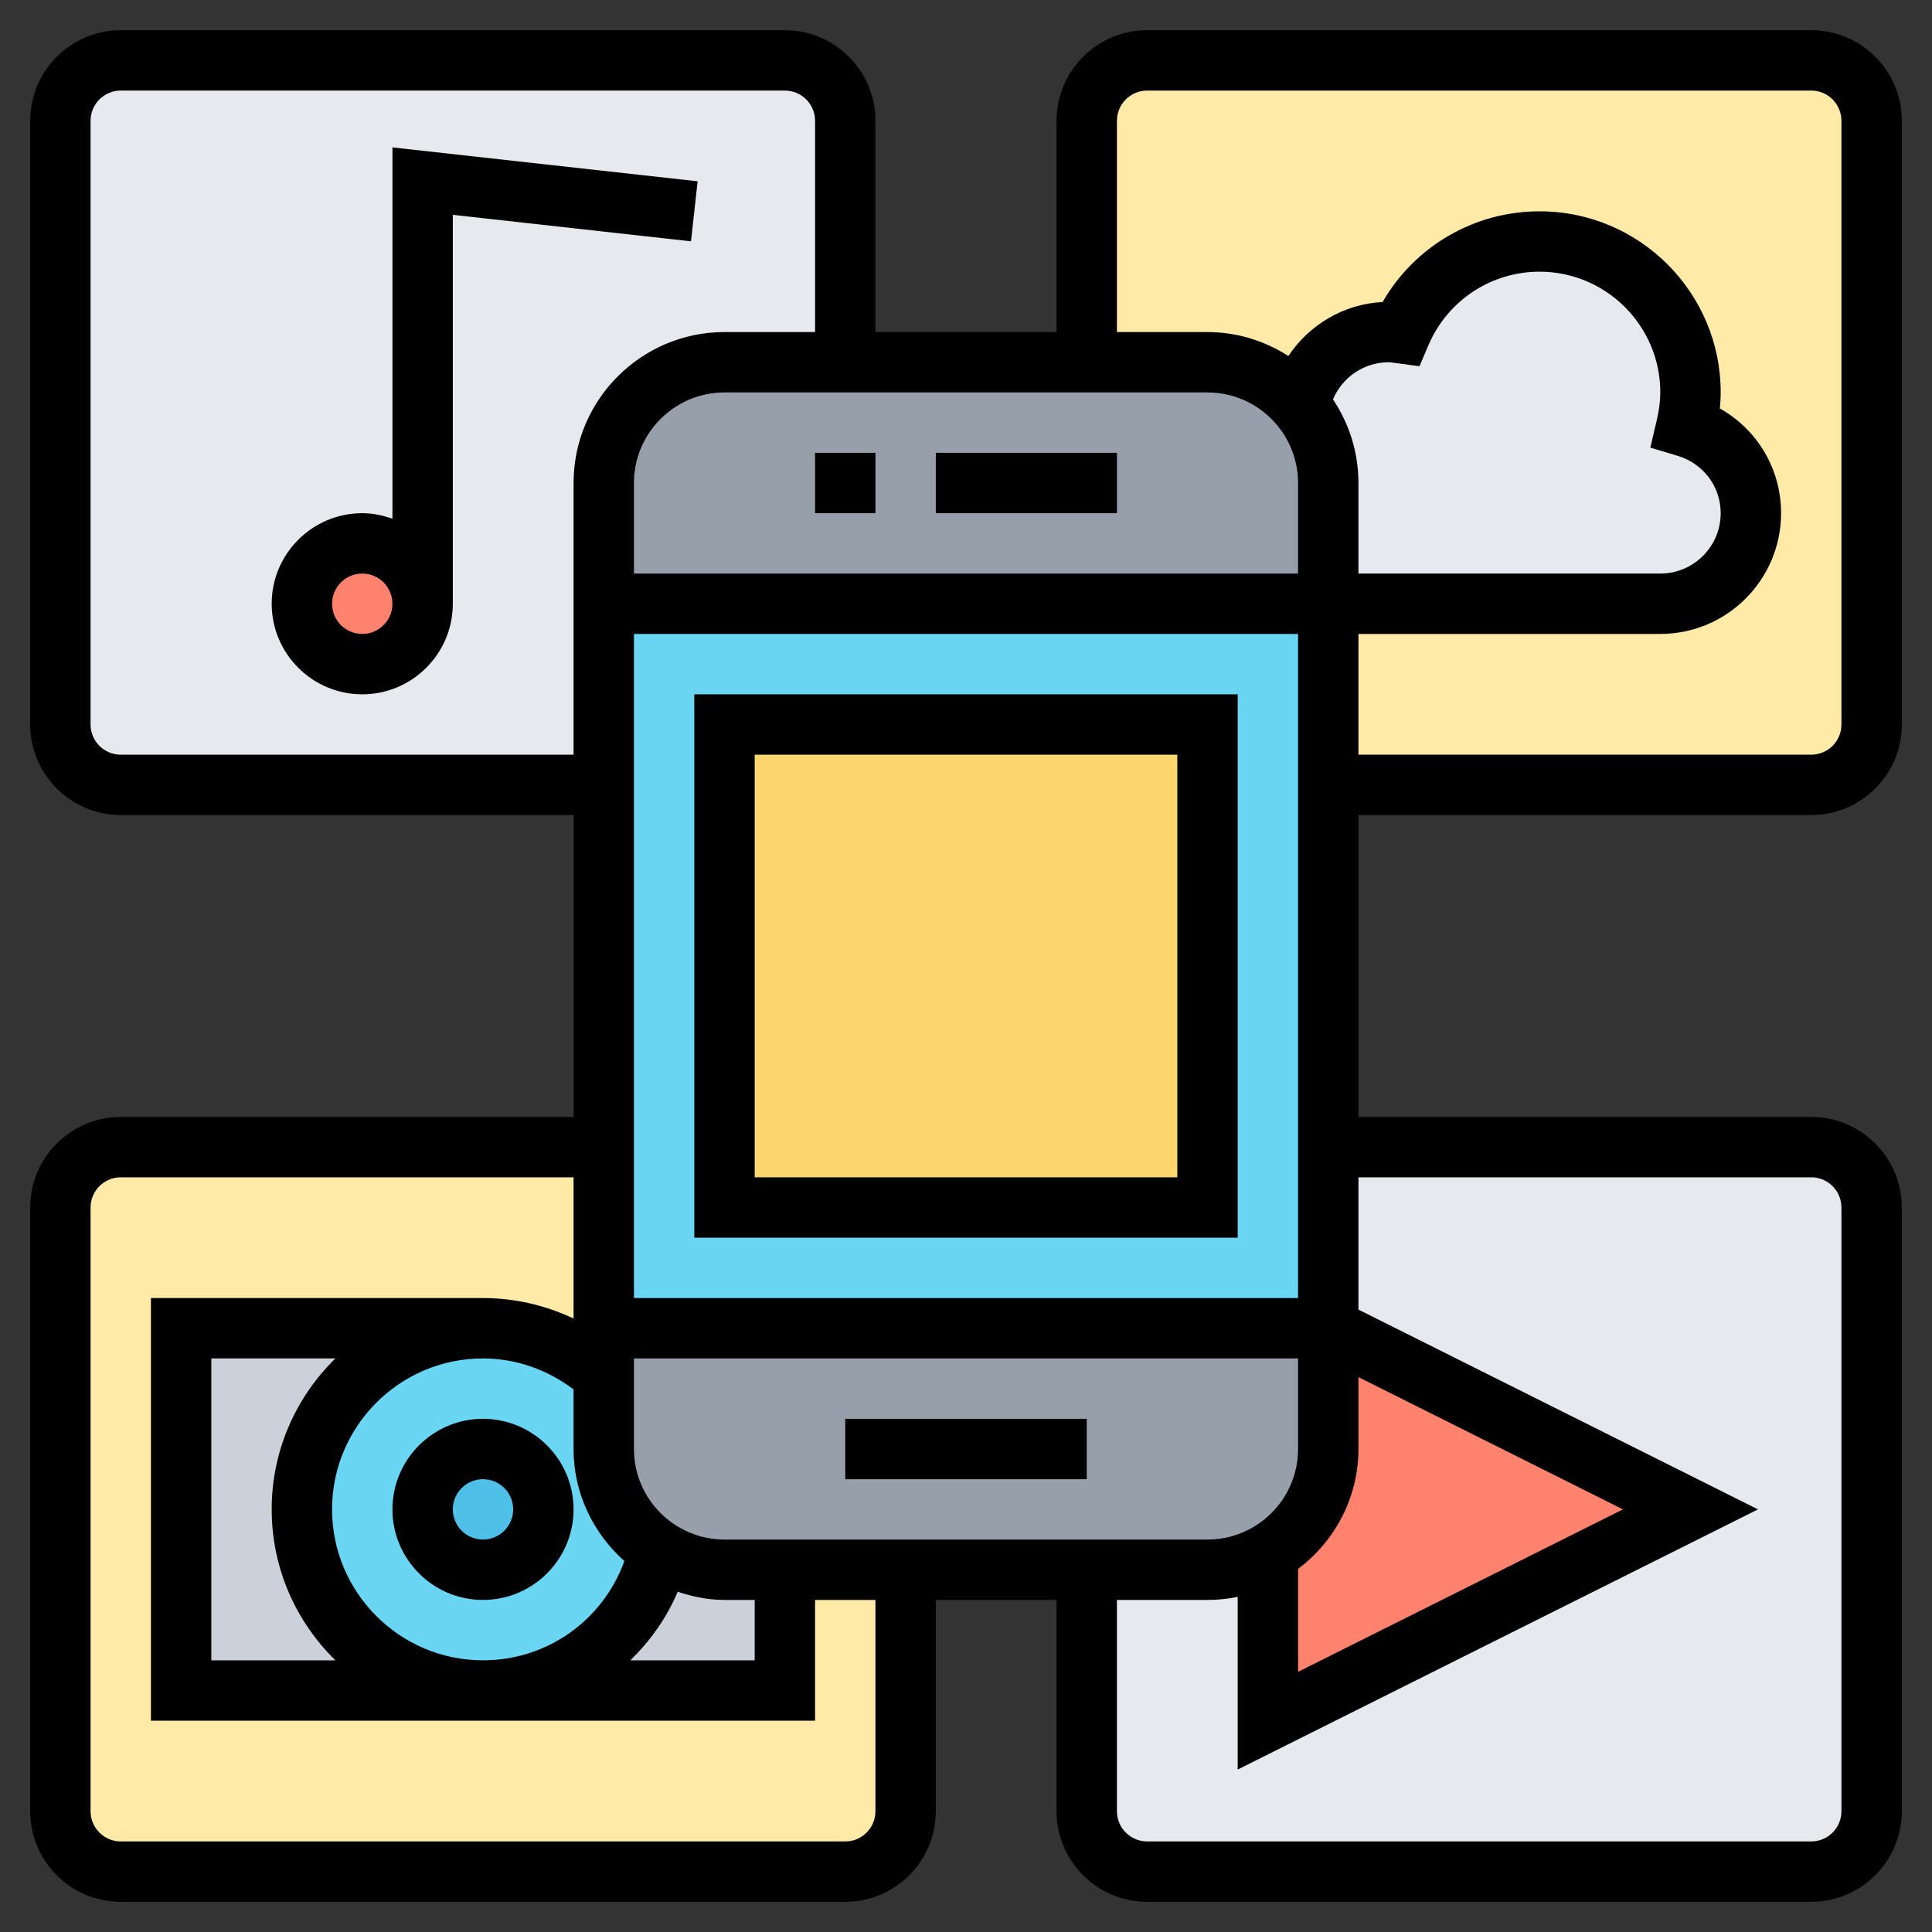 <svg id="Layer_5" enable-background="new 0 0 64 64" height="512" viewBox="0 0 64 64" width="512" xmlns="http://www.w3.org/2000/svg"><rect x="0" y="0" width="64" height="64" fill="#333333" stroke="none"/><g><g><g><path d="m28 4v8h-4c-2.21 0-4 1.79-4 4v4 6h-16c-1.1 0-2-.9-2-2v-20c0-1.1.9-2 2-2h22c1.1 0 2 .9 2 2z" fill="#e6e9ed"/></g><g><path d="m62 40v20c0 1.1-.9 2-2 2h-22c-1.1 0-2-.9-2-2v-8h4c.73 0 1.41-.2 2-.54v5.54l14-7-12-6v-6h16c1.1 0 2 .9 2 2z" fill="#e6e9ed"/></g><g><path d="m20 44v1.53c-1.06-.95-2.46-1.53-4-1.53h-10v12h10 10v-4h4v8c0 1.1-.9 2-2 2h-24c-1.1 0-2-.9-2-2v-20c0-1.1.9-2 2-2h16z" fill="#ffeaa7"/></g><g><path d="m62 4v20c0 1.1-.9 2-2 2h-16v-6h11c1.66 0 3-1.34 3-3 0-1.36-.91-2.49-2.14-2.86.08-.37.14-.75.14-1.14 0-2.76-2.24-5-5-5-2.07 0-3.84 1.25-4.6 3.04-.13-.02-.26-.04-.4-.04-1.46 0-2.67 1.04-2.94 2.42-.74-.87-1.84-1.42-3.06-1.42h-4v-8c0-1.1.9-2 2-2h22c1.1 0 2 .9 2 2z" fill="#ffeaa7"/></g><g><path d="m6 44h10c-3.31 0-6 2.69-6 6s2.69 6 6 6h-10z" fill="#ccd1d9"/></g><g><path d="m26 52v4h-10c2.84 0 5.22-1.98 5.84-4.63.63.4 1.37.63 2.16.63z" fill="#ccd1d9"/></g><g><path d="m20 48c0 1.41.73 2.65 1.84 3.37-.62 2.65-3 4.63-5.84 4.63-3.31 0-6-2.69-6-6s2.69-6 6-6c1.54 0 2.94.58 4 1.53z" fill="#69d6f4"/></g><g><circle cx="16" cy="50" fill="#4fc1e9" r="2"/></g><g><path d="m56 50-14 7v-5.54c1.2-.69 2-1.98 2-3.46v-4z" fill="#ff826e"/></g><g><circle cx="12" cy="20" fill="#ff826e" r="2"/></g><g><path d="m55.86 14.14c1.23.37 2.14 1.5 2.14 2.86 0 1.66-1.34 3-3 3h-11v-4c0-.98-.36-1.88-.94-2.58.27-1.38 1.48-2.42 2.94-2.42.14 0 .27.02.4.04.76-1.79 2.53-3.04 4.6-3.04 2.76 0 5 2.24 5 5 0 .39-.06.77-.14 1.14z" fill="#e6e9ed"/></g><g><path d="m44 16v4h-24v-4c0-2.21 1.79-4 4-4h4 8 4c1.22 0 2.32.55 3.06 1.42.58.7.94 1.6.94 2.58z" fill="#969faa"/></g><g><path d="m44 44v4c0 1.48-.8 2.77-2 3.46-.59.34-1.27.54-2 .54h-4-6-4-2c-.79 0-1.53-.23-2.16-.63-1.11-.72-1.84-1.96-1.84-3.37v-2.47-1.53z" fill="#969faa"/></g><g><path d="m44 38v6h-24v-6-12-6h24v6z" fill="#69d6f4"/></g><g><path d="m24 24h16v16h-16z" fill="#fcd770"/></g></g><g><path d="m31 15h6v2h-6z"/><path d="m27 15h2v2h-2z"/><path d="m28 47h8v2h-8z"/><path d="m41 41v-18h-18v18zm-16-16h14v14h-14z"/><path d="m60 27c1.654 0 3-1.346 3-3v-20c0-1.654-1.346-3-3-3h-22c-1.654 0-3 1.346-3 3v7h-6v-7c0-1.654-1.346-3-3-3h-22c-1.654 0-3 1.346-3 3v20c0 1.654 1.346 3 3 3h15v10h-15c-1.654 0-3 1.346-3 3v20c0 1.654 1.346 3 3 3h24c1.654 0 3-1.346 3-3v-7h4v7c0 1.654 1.346 3 3 3h22c1.654 0 3-1.346 3-3v-20c0-1.654-1.346-3-3-3h-15v-10zm-23-23c0-.552.449-1 1-1h22c.551 0 1 .448 1 1v20c0 .552-.449 1-1 1h-15v-4h10c2.206 0 4-1.794 4-4 0-1.468-.787-2.772-2.027-3.468.018-.18.027-.357.027-.532 0-3.309-2.691-6-6-6-2.166 0-4.137 1.159-5.199 3.005-1.29.064-2.433.755-3.122 1.788-.776-.496-1.692-.793-2.679-.793h-3zm-26 46c0-2.757 2.243-5 5-5 1.093 0 2.136.373 3 1.025v1.975c0 1.48.659 2.797 1.684 3.713-.711 1.958-2.552 3.287-4.684 3.287-2.757 0-5-2.243-5-5zm.111 5h-4.111v-10h4.111c-1.301 1.272-2.111 3.042-2.111 5s.81 3.728 2.111 5zm44.46-39.902c.855.256 1.429 1.02 1.429 1.902 0 1.103-.897 2-2 2h-10v-3c0-1.024-.312-1.977-.843-2.77.306-.731 1.025-1.23 1.843-1.23.065 0 .128.012.269.031l.753.101.298-.699c.63-1.478 2.075-2.433 3.68-2.433 2.206 0 4 1.794 4 4 0 .279-.038.577-.116.912l-.214.916zm-12.571.902v3h-22v-3c0-1.654 1.346-3 3-3h16c1.654 0 3 1.346 3 3zm-20.551 36.729c.491.162 1.006.271 1.551.271h1v2h-4.119c.655-.641 1.202-1.398 1.568-2.271zm1.551-1.729c-1.654 0-3-1.346-3-3v-3h22v3c0 1.654-1.346 3-3 3zm19 .974c1.207-.914 2-2.348 2-3.974v-2.382l8.764 4.382-10.764 5.382zm0-8.974h-22v-22h22zm-39-18c-.551 0-1-.448-1-1v-20c0-.552.449-1 1-1h22c.551 0 1 .448 1 1v7h-3c-2.757 0-5 2.243-5 5v9zm25 35c0 .552-.449 1-1 1h-24c-.551 0-1-.448-1-1v-20c0-.552.449-1 1-1h15v4.678c-.93-.441-1.952-.678-3-.678h-11v14h22v-4h2zm31-21c.551 0 1 .448 1 1v20c0 .552-.449 1-1 1h-22c-.551 0-1-.448-1-1v-7h3c.342 0 .677-.035 1-.101v5.719l17.236-8.618-13.236-6.618v-4.382z"/><path d="m23.11 6.006-10.11-1.123v12.301c-.314-.112-.648-.184-1-.184-1.654 0-3 1.346-3 3s1.346 3 3 3 3-1.346 3-3v-12.883l7.89.877zm-11.11 14.994c-.551 0-1-.448-1-1s.449-1 1-1 1 .448 1 1-.449 1-1 1z"/><path d="m16 47c-1.654 0-3 1.346-3 3s1.346 3 3 3 3-1.346 3-3-1.346-3-3-3zm0 4c-.551 0-1-.448-1-1s.449-1 1-1 1 .448 1 1-.449 1-1 1z"/></g></g></svg>